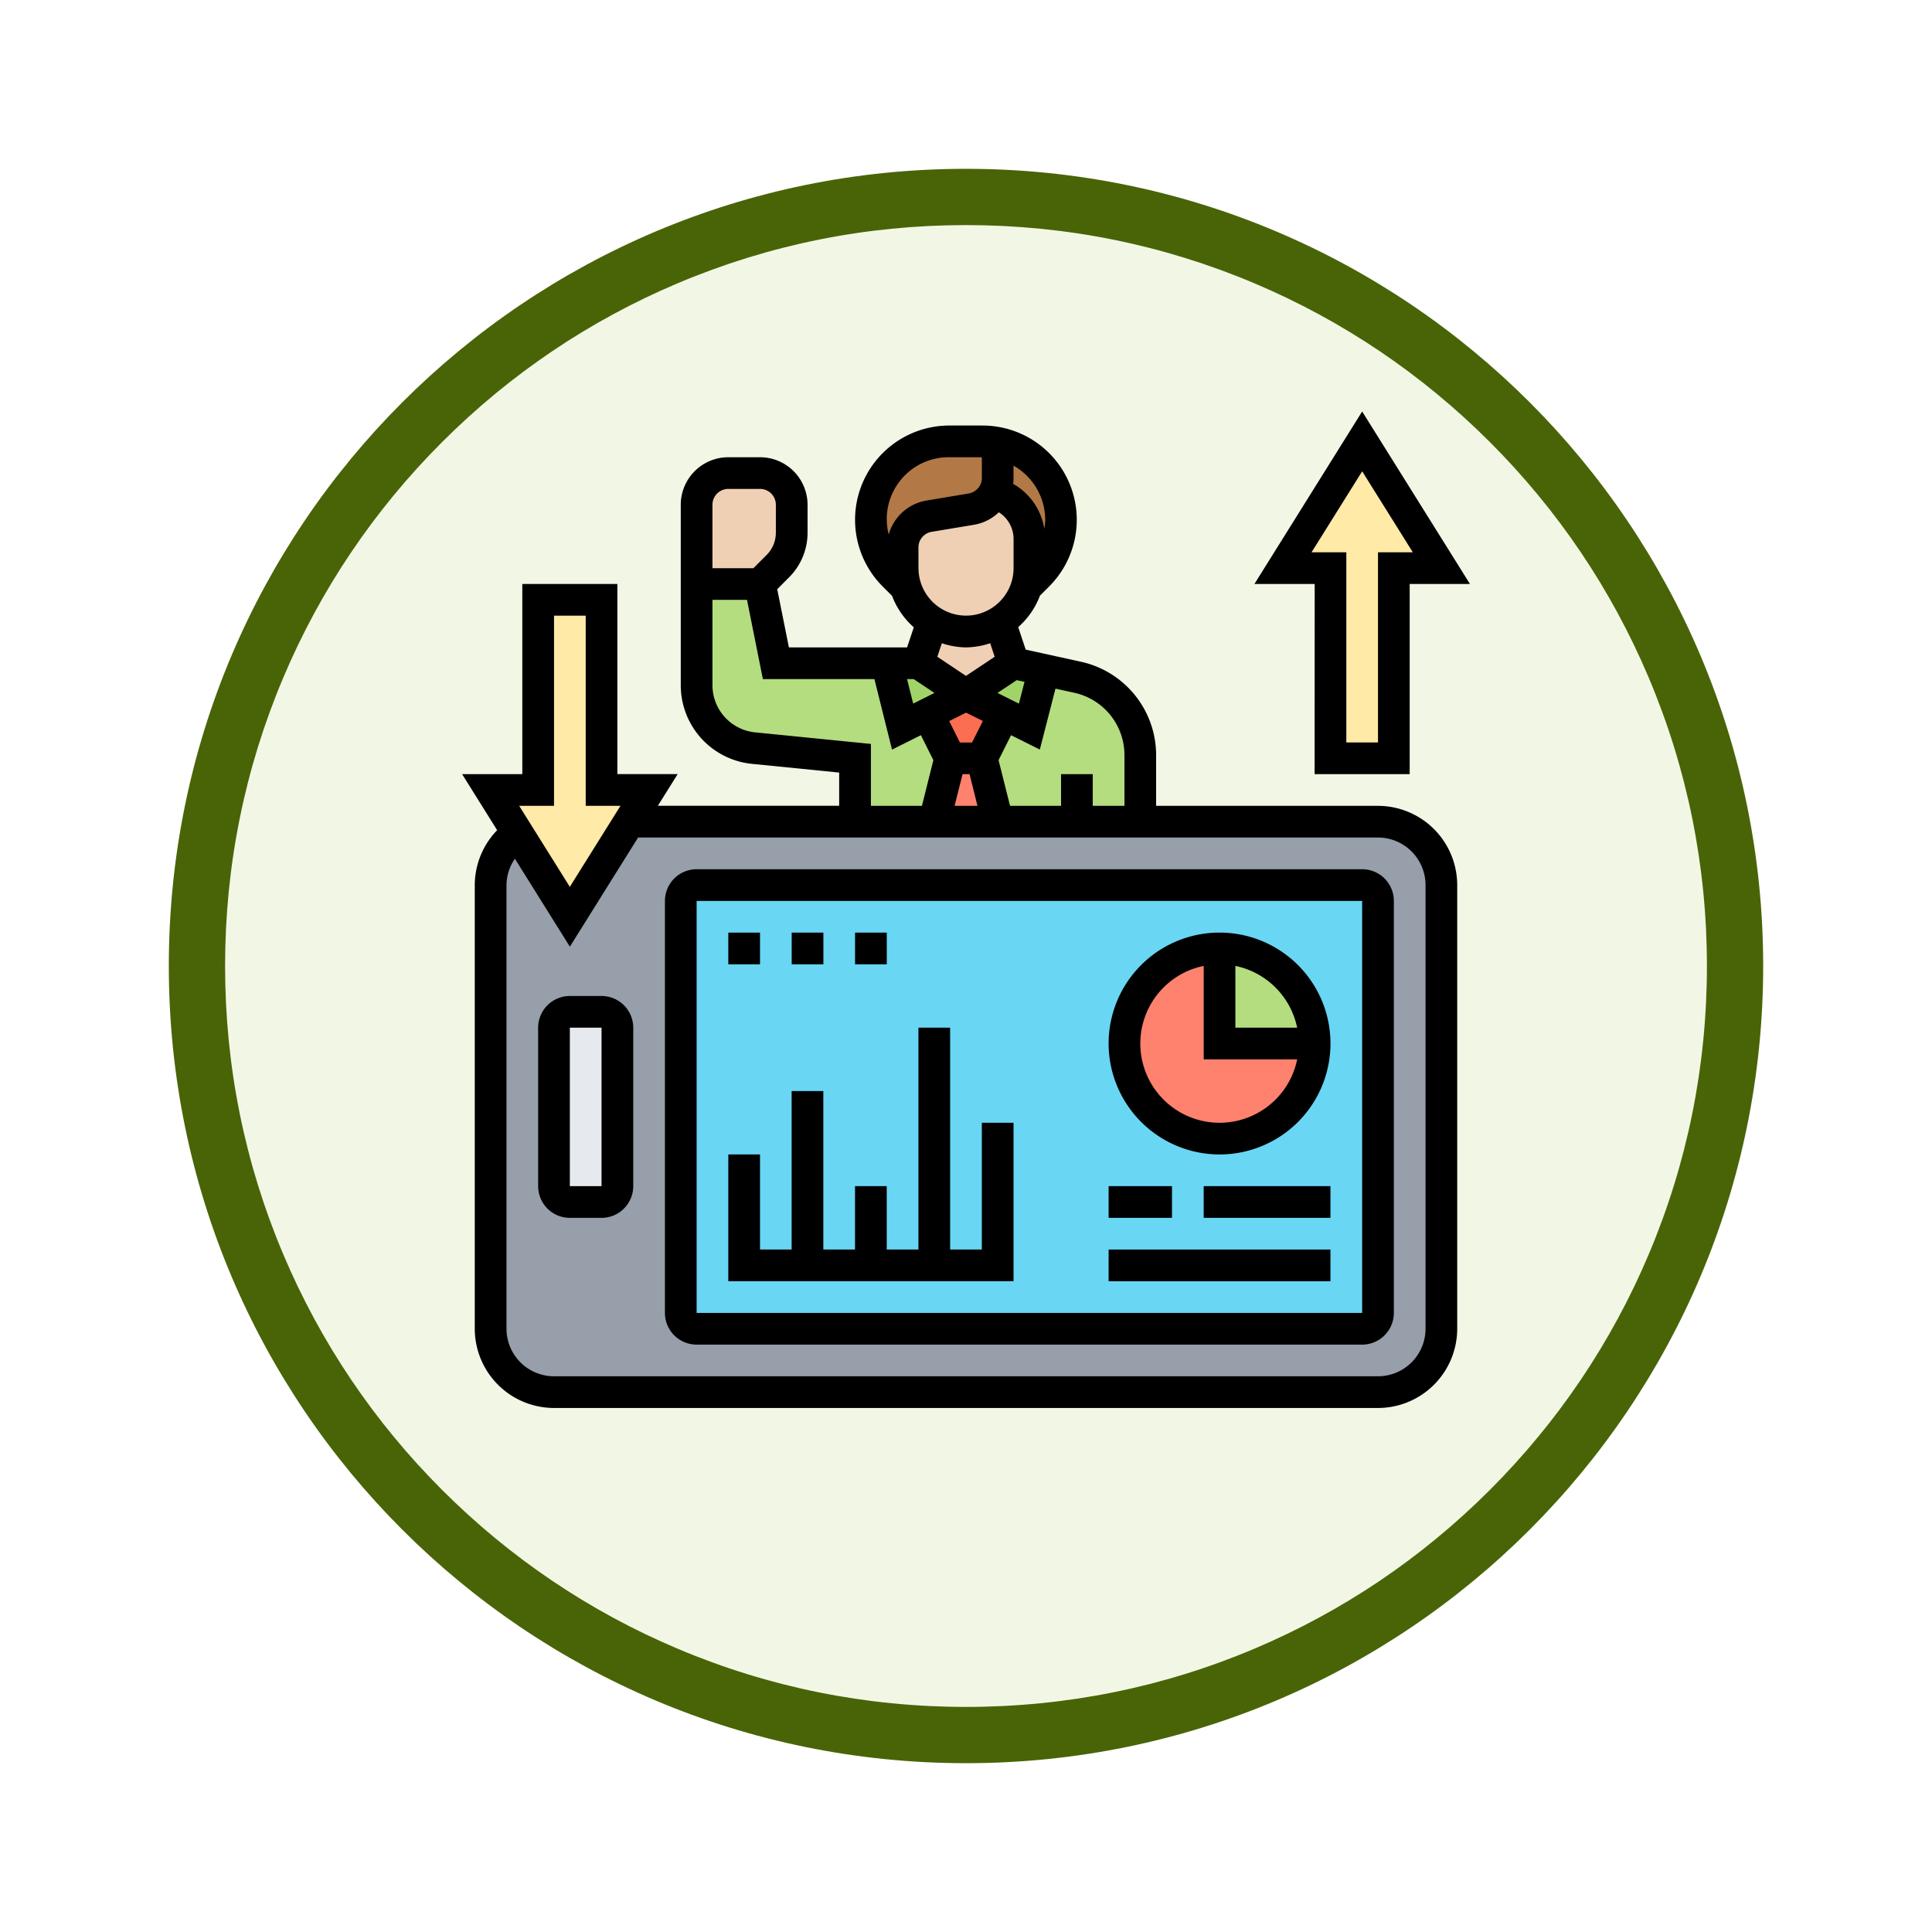 <svg xmlns="http://www.w3.org/2000/svg" xmlns:xlink="http://www.w3.org/1999/xlink" width="103" height="103" viewBox="0 0 103 103">
  <defs>
    <filter id="Trazado_982547" x="0" y="0" width="103" height="103" filterUnits="userSpaceOnUse">
      <feOffset dy="3" input="SourceAlpha"/>
      <feGaussianBlur stdDeviation="3" result="blur"/>
      <feFlood flood-opacity="0.161"/>
      <feComposite operator="in" in2="blur"/>
      <feComposite in="SourceGraphic"/>
    </filter>
  </defs>
  <g id="Grupo_1207676" data-name="Grupo 1207676" transform="translate(-1031 -1315.329)">
    <g id="Grupo_1207518" data-name="Grupo 1207518" transform="translate(0 -2348.171)">
      <g id="Grupo_1207317" data-name="Grupo 1207317" transform="translate(0 2919.5)">
        <g id="Grupo_1202211" data-name="Grupo 1202211" transform="translate(760 -126.414)">
          <g id="Grupo_1174813" data-name="Grupo 1174813" transform="translate(280 876.414)">
            <g id="Grupo_1201680" data-name="Grupo 1201680">
              <g id="Grupo_1201330" data-name="Grupo 1201330">
                <g id="Grupo_1172010" data-name="Grupo 1172010">
                  <g id="Grupo_1171046" data-name="Grupo 1171046">
                    <g id="Grupo_1148525" data-name="Grupo 1148525">
                      <g transform="matrix(1, 0, 0, 1, -9, -6)" filter="url(#Trazado_982547)">
                        <g id="Trazado_982547-2" data-name="Trazado 982547" transform="translate(9 6)" fill="#f2f7e5">
                          <path d="M 42.5 83.5 C 36.964 83.5 31.595 82.416 26.541 80.279 C 21.659 78.214 17.274 75.257 13.509 71.491 C 9.743 67.726 6.786 63.341 4.721 58.459 C 2.584 53.405 1.5 48.036 1.5 42.5 C 1.5 36.964 2.584 31.595 4.721 26.541 C 6.786 21.659 9.743 17.274 13.509 13.509 C 17.274 9.743 21.659 6.786 26.541 4.721 C 31.595 2.584 36.964 1.5 42.5 1.5 C 48.036 1.5 53.405 2.584 58.459 4.721 C 63.341 6.786 67.726 9.743 71.491 13.509 C 75.257 17.274 78.214 21.659 80.279 26.541 C 82.416 31.595 83.5 36.964 83.5 42.5 C 83.5 48.036 82.416 53.405 80.279 58.459 C 78.214 63.341 75.257 67.726 71.491 71.491 C 67.726 75.257 63.341 78.214 58.459 80.279 C 53.405 82.416 48.036 83.5 42.5 83.5 Z" stroke="none"/>
                          <path d="M 42.5 3 C 37.166 3 31.994 4.044 27.126 6.103 C 22.422 8.092 18.198 10.941 14.569 14.569 C 10.941 18.198 8.092 22.422 6.103 27.126 C 4.044 31.994 3 37.166 3 42.5 C 3 47.834 4.044 53.006 6.103 57.874 C 8.092 62.578 10.941 66.802 14.569 70.431 C 18.198 74.059 22.422 76.908 27.126 78.897 C 31.994 80.956 37.166 82 42.5 82 C 47.834 82 53.006 80.956 57.874 78.897 C 62.578 76.908 66.802 74.059 70.431 70.431 C 74.059 66.802 76.908 62.578 78.897 57.874 C 80.956 53.006 82 47.834 82 42.5 C 82 37.166 80.956 31.994 78.897 27.126 C 76.908 22.422 74.059 18.198 70.431 14.569 C 66.802 10.941 62.578 8.092 57.874 6.103 C 53.006 4.044 47.834 3 42.5 3 M 42.5 0 C 65.972 0 85 19.028 85 42.5 C 85 65.972 65.972 85 42.5 85 C 19.028 85 0 65.972 0 42.5 C 0 19.028 19.028 0 42.5 0 Z" stroke="none" fill="#496406"/>
                        </g>
                      </g>
                    </g>
                  </g>
                </g>
              </g>
            </g>
          </g>
        </g>
      </g>
    </g>
    <g id="data-analysis_2849134" transform="translate(1055.436 1337.153)">
      <g id="Grupo_1207674" data-name="Grupo 1207674" transform="translate(1.72 1.707)">
        <g id="Grupo_1207656" data-name="Grupo 1207656" transform="translate(10.982 7.603)">
          <path id="Trazado_1052766" data-name="Trazado 1052766" d="M27.334,17.927l1.183,2.365-.845,3.379H23.448V20.293l-5.407-.541A3.375,3.375,0,0,1,15,16.39V11h3.379l.845,4.224h5.914l.845,3.379Z" transform="translate(-15 -11)" fill="#b4dd7f"/>
        </g>
        <g id="Grupo_1207657" data-name="Grupo 1207657" transform="translate(26.189 12.182)">
          <path id="Trazado_1052767" data-name="Trazado 1052767" d="M38.069,24.513H33.845L33,21.134l1.183-2.365,1.352.676.777-3.024,1.816.4a4.229,4.229,0,0,1,3.32,4.131v3.565Z" transform="translate(-33 -16.42)" fill="#b4dd7f"/>
        </g>
        <g id="Grupo_1207658" data-name="Grupo 1207658" transform="translate(23.654 16.896)">
          <path id="Trazado_1052768" data-name="Trazado 1052768" d="M32.534,22l.845,3.379H30L30.845,22Z" transform="translate(-30 -22)" fill="#ff826e"/>
        </g>
        <g id="Grupo_1207659" data-name="Grupo 1207659" transform="translate(23.316 13.517)">
          <path id="Trazado_1052769" data-name="Trazado 1052769" d="M33.655,19.014l-1.183,2.365h-1.69L29.6,19.014,31.628,18Z" transform="translate(-29.6 -18)" fill="#fc6e51"/>
        </g>
        <g id="Grupo_1207660" data-name="Grupo 1207660" transform="translate(21.12 11.827)">
          <path id="Trazado_1052770" data-name="Trazado 1052770" d="M31.224,17.69,29.2,18.7l-1.352.676L27,16h1.69Z" transform="translate(-27 -16)" fill="#a0d468"/>
        </g>
        <g id="Grupo_1207661" data-name="Grupo 1207661" transform="translate(25.344 11.827)">
          <path id="Trazado_1052771" data-name="Trazado 1052771" d="M36.156,16.355l-.777,3.024L34.028,18.7,32,17.69,34.534,16Z" transform="translate(-32 -16)" fill="#a0d468"/>
        </g>
        <g id="Grupo_1207662" data-name="Grupo 1207662" transform="translate(20.275 0)">
          <path id="Trazado_1052772" data-name="Trazado 1052772" d="M32.758,2.076V3.951a1.7,1.7,0,0,1-1.411,1.664L29.1,5.987A1.694,1.694,0,0,0,27.69,7.652V8.758a3.277,3.277,0,0,0,.152,1l-.617-.617A4.182,4.182,0,0,1,30.182,2h1.774a4.171,4.171,0,0,1,.8.076Z" transform="translate(-26 -2)" fill="#b27946"/>
        </g>
        <g id="Grupo_1207663" data-name="Grupo 1207663" transform="translate(26.831 0.076)">
          <path id="Trazado_1052773" data-name="Trazado 1052773" d="M37.342,6.2a4.182,4.182,0,0,1-1.225,2.957l-.617.617a3.277,3.277,0,0,0,.152-1V7.218a2.527,2.527,0,0,0-1.732-2.4L33.76,4.76a1.68,1.68,0,0,0,.2-.794V2.09A4.181,4.181,0,0,1,37.342,6.2Z" transform="translate(-33.76 -2.09)" fill="#b27946"/>
        </g>
        <g id="Grupo_1207664" data-name="Grupo 1207664" transform="translate(0 20.275)">
          <path id="Trazado_1052774" data-name="Trazado 1052774" d="M52.688,29.379V53.033a3.378,3.378,0,0,1-3.379,3.379H5.379A3.378,3.378,0,0,1,2,53.033V29.379a3.393,3.393,0,0,1,1.436-2.771l2.788,4.461L9.392,26H49.308A3.378,3.378,0,0,1,52.688,29.379Z" transform="translate(-2 -26)" fill="#969faa"/>
        </g>
        <g id="Grupo_1207665" data-name="Grupo 1207665" transform="translate(10.138 23.654)">
          <path id="Trazado_1052775" data-name="Trazado 1052775" d="M51.171,30.845V52.809a.847.847,0,0,1-.845.845H14.845A.847.847,0,0,1,14,52.809V30.845A.847.847,0,0,1,14.845,30H50.326A.847.847,0,0,1,51.171,30.845Z" transform="translate(-14 -30)" fill="#69d6f4"/>
        </g>
        <g id="Grupo_1207666" data-name="Grupo 1207666" transform="translate(33.792 27.033)">
          <path id="Trazado_1052776" data-name="Trazado 1052776" d="M47.069,39.069h5.069A5.069,5.069,0,1,1,47.069,34Z" transform="translate(-42 -34)" fill="#ff826e"/>
        </g>
        <g id="Grupo_1207667" data-name="Grupo 1207667" transform="translate(38.86 27.033)">
          <path id="Trazado_1052777" data-name="Trazado 1052777" d="M53.069,39.069H48V34A5.073,5.073,0,0,1,53.069,39.069Z" transform="translate(-48 -34)" fill="#b4dd7f"/>
        </g>
        <g id="Grupo_1207668" data-name="Grupo 1207668" transform="translate(3.379 30.413)">
          <path id="Trazado_1052778" data-name="Trazado 1052778" d="M9.379,38.845v8.448a.847.847,0,0,1-.845.845H6.845A.847.847,0,0,1,6,47.293V38.845A.847.847,0,0,1,6.845,38h1.69A.847.847,0,0,1,9.379,38.845Z" transform="translate(-6 -38)" fill="#e6e9ed"/>
        </g>
        <g id="Grupo_1207669" data-name="Grupo 1207669" transform="translate(42.24)">
          <path id="Trazado_1052779" data-name="Trazado 1052779" d="M56.224,2l4.224,6.758H57.914V18.9H54.534V8.758H52Z" transform="translate(-52 -2)" fill="#ffeaa7"/>
        </g>
        <g id="Grupo_1207670" data-name="Grupo 1207670" transform="translate(21.965 2.746)">
          <path id="Trazado_1052780" data-name="Trazado 1052780" d="M34.758,7.708V9.263a3.277,3.277,0,0,1-.152,1,3.408,3.408,0,0,1-.836,1.394,3.116,3.116,0,0,1-.591.465,3.379,3.379,0,0,1-5.027-1.859,3.277,3.277,0,0,1-.152-1V8.156a1.694,1.694,0,0,1,1.411-1.664l2.247-.372a1.668,1.668,0,0,0,1.208-.87l.161.059a2.527,2.527,0,0,1,1.732,2.4Z" transform="translate(-28 -5.25)" fill="#f0d0b4"/>
        </g>
        <g id="Grupo_1207671" data-name="Grupo 1207671" transform="translate(22.809 9.614)">
          <path id="Trazado_1052781" data-name="Trazado 1052781" d="M33.334,13.388l.735,2.2-2.534,1.69L29,15.593l.735-2.2V13.38a3.353,3.353,0,0,0,3.6,0Z" transform="translate(-29 -13.38)" fill="#f0d0b4"/>
        </g>
        <g id="Grupo_1207672" data-name="Grupo 1207672" transform="translate(10.982 1.69)">
          <path id="Trazado_1052782" data-name="Trazado 1052782" d="M20.069,5.69V7.176a2.547,2.547,0,0,1-.743,1.791l-.946.946H15V5.69A1.7,1.7,0,0,1,16.69,4h1.69A1.7,1.7,0,0,1,20.069,5.69Z" transform="translate(-15 -4)" fill="#f0d0b4"/>
        </g>
        <g id="Grupo_1207673" data-name="Grupo 1207673" transform="translate(0 8.448)">
          <path id="Trazado_1052783" data-name="Trazado 1052783" d="M10.448,22.138l-1.056,1.69L6.224,28.9,3.436,24.435,2,22.138H4.534V12H7.914V22.138Z" transform="translate(-2 -12)" fill="#ffeaa7"/>
        </g>
      </g>
      <g id="Grupo_1207675" data-name="Grupo 1207675" transform="translate(0.195 0.113)">
        <path id="Trazado_1052784" data-name="Trazado 1052784" d="M8.379,37H6.69A1.691,1.691,0,0,0,5,38.69v8.448a1.691,1.691,0,0,0,1.69,1.69h1.69a1.691,1.691,0,0,0,1.69-1.69V38.69A1.691,1.691,0,0,0,8.379,37Zm0,10.138H6.69V38.69h1.69Z" transform="translate(-0.941 -5.838)"/>
        <path id="Trazado_1052785" data-name="Trazado 1052785" d="M49.028,21.275H37.2V18.553A5.1,5.1,0,0,0,33.22,13.6l-2.973-.653-.4-1.2a4.212,4.212,0,0,0,1.158-1.675l.5-.5A5.026,5.026,0,0,0,27.951,1H26.177a5.026,5.026,0,0,0-3.554,8.581l.5.5a4.221,4.221,0,0,0,1.158,1.676l-.358,1.073h-6.3L17,9.726l.627-.628a3.358,3.358,0,0,0,.99-2.39V5.224A2.537,2.537,0,0,0,16.081,2.69h-1.69a2.537,2.537,0,0,0-2.534,2.534v9.614a4.212,4.212,0,0,0,3.8,4.2l4.645.464v1.77H10.637l1.056-1.69H8.478V9.448H3.409V19.585H.2l1.868,2.988A4.228,4.228,0,0,0,.875,25.5V49.153A4.229,4.229,0,0,0,5.1,53.377H49.028a4.229,4.229,0,0,0,4.224-4.224V25.5a4.229,4.229,0,0,0-4.224-4.224ZM35.512,18.553v2.722h-1.69v-1.69h-1.69v1.69h-2.72L28.8,18.839l.666-1.33L31,18.274l.834-3.247,1.023.225a3.4,3.4,0,0,1,2.654,3.3ZM24.273,14.517l1.11.74-1.135.568-.327-1.308Zm5.495.057.416.091-.3,1.162-1.141-.571Zm-2.7,1.732.895.447L27.386,17.9H26.74l-.571-1.143Zm-.186,3.279h.371l.422,1.69H26.455ZM24.529,8.6V7.5a.842.842,0,0,1,.705-.833l2.245-.374a2.528,2.528,0,0,0,1.336-.667A1.685,1.685,0,0,1,29.6,7.05V8.6a2.534,2.534,0,1,1-5.069,0Zm6.758-2.577a3.439,3.439,0,0,1-.047.486,3.369,3.369,0,0,0-1.662-2.4,2.682,2.682,0,0,0,.019-.32v-.65a3.326,3.326,0,0,1,1.69,2.884ZM26.177,2.69h1.732v1.1a.842.842,0,0,1-.705.833L24.958,5a2.517,2.517,0,0,0-2.014,1.813A3.3,3.3,0,0,1,26.177,2.69Zm.887,10.138a4.178,4.178,0,0,0,1.288-.222l.241.722-1.529,1.019-1.529-1.019.241-.722a4.178,4.178,0,0,0,1.288.222ZM14.392,4.379h1.69a.846.846,0,0,1,.845.845V6.708a1.681,1.681,0,0,1-.5,1.2l-.7.7H13.547V5.224A.846.846,0,0,1,14.392,4.379Zm1.437,12.98a2.526,2.526,0,0,1-2.282-2.522V10.293h1.842l.846,4.224h5.946l.939,3.761,1.538-.769.666,1.33-.609,2.436h-2.72v-3.3ZM5.1,21.275V11.138h1.69V21.275H8.643l-2.7,4.319-2.7-4.319ZM51.563,49.153a2.537,2.537,0,0,1-2.534,2.534H5.1a2.537,2.537,0,0,1-2.534-2.534V25.5a2.52,2.52,0,0,1,.448-1.406l2.931,4.689,3.637-5.818H49.028A2.537,2.537,0,0,1,51.563,25.5Z" transform="translate(-0.195 -0.251)"/>
        <path id="Trazado_1052786" data-name="Trazado 1052786" d="M50.171,29H14.69A1.691,1.691,0,0,0,13,30.69V52.654a1.691,1.691,0,0,0,1.69,1.69H50.171a1.691,1.691,0,0,0,1.69-1.69V30.69A1.691,1.691,0,0,0,50.171,29Zm0,23.654H14.69V30.69H50.171Z" transform="translate(-2.182 -4.596)"/>
        <path id="Trazado_1052787" data-name="Trazado 1052787" d="M46.914,44.827A5.914,5.914,0,1,0,41,38.914,5.921,5.921,0,0,0,46.914,44.827Zm4.139-6.758H47.758V34.775A4.237,4.237,0,0,1,51.052,38.069Zm-4.983-3.294v4.983h4.983a4.224,4.224,0,1,1-4.983-4.983Z" transform="translate(-6.528 -5.217)"/>
        <path id="Trazado_1052788" data-name="Trazado 1052788" d="M47,49h6.758v1.69H47Z" transform="translate(-7.459 -7.701)"/>
        <path id="Trazado_1052789" data-name="Trazado 1052789" d="M41,49h3.379v1.69H41Z" transform="translate(-6.528 -7.701)"/>
        <path id="Trazado_1052790" data-name="Trazado 1052790" d="M41,53H52.827v1.69H41Z" transform="translate(-6.528 -8.321)"/>
        <path id="Trazado_1052791" data-name="Trazado 1052791" d="M32.206,44.069h-1.69v6.758h-1.69V39h-1.69V50.827h-1.69V47.448h-1.69v3.379h-1.69V42.379h-1.69v8.448H18.69V45.758H17v6.758H32.206Z" transform="translate(-2.803 -6.149)"/>
        <path id="Trazado_1052792" data-name="Trazado 1052792" d="M17,33h1.69v1.69H17Z" transform="translate(-2.803 -5.217)"/>
        <path id="Trazado_1052793" data-name="Trazado 1052793" d="M21,33h1.69v1.69H21Z" transform="translate(-3.424 -5.217)"/>
        <path id="Trazado_1052794" data-name="Trazado 1052794" d="M25,33h1.69v1.69H25Z" transform="translate(-4.045 -5.217)"/>
        <path id="Trazado_1052795" data-name="Trazado 1052795" d="M53.409,19.448h5.069V9.31h3.214L55.944.113,50.2,9.31h3.214ZM53.245,7.621l2.7-4.319,2.7,4.319H56.789V17.758H55.1V7.621Z" transform="translate(-7.955 -0.113)"/>
      </g>
    </g>
  </g>
</svg>
